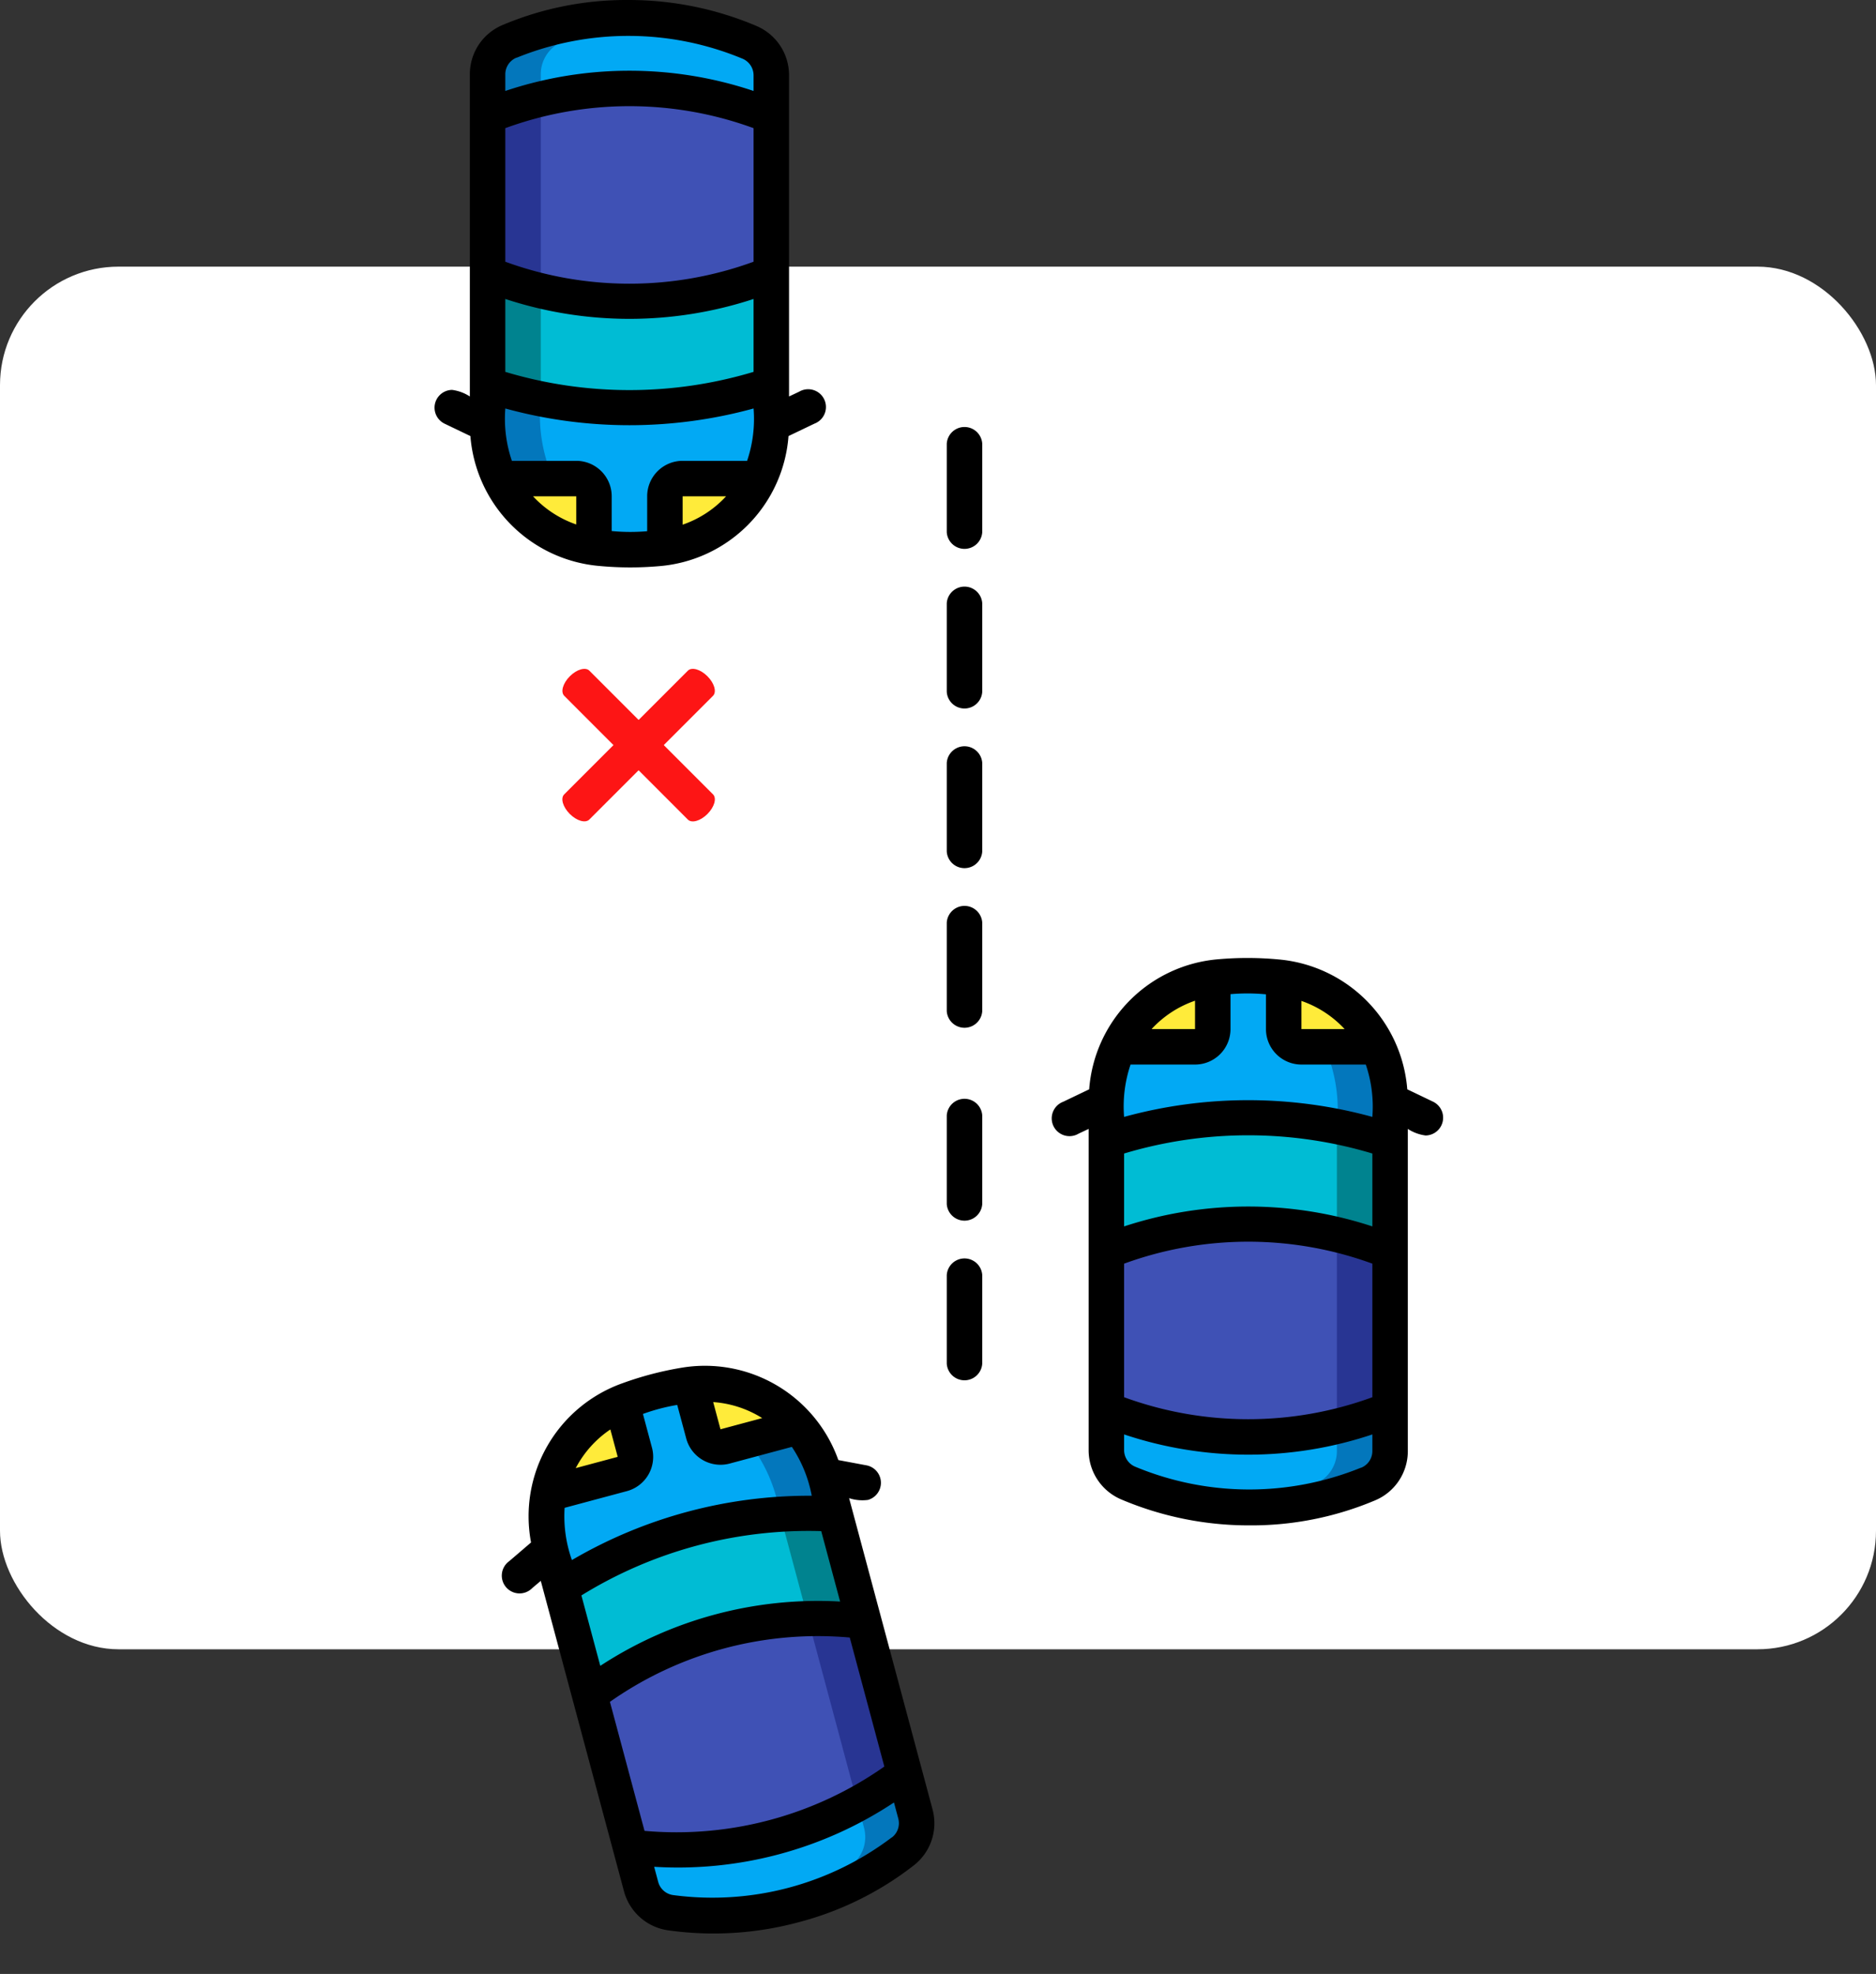 <svg xmlns="http://www.w3.org/2000/svg" width="190" height="199.873" viewBox="0 0 190 199.873">
  <rect x="0" y="0" width="190" height="199.873" fill="#333333" stroke="none"/>
  <g id="Grupo_1065478" data-name="Grupo 1065478" transform="translate(-935 -1553)">
    <rect id="Rectángulo_374123" data-name="Rectángulo 374123" width="190" height="140" rx="12" transform="translate(935 1580)" fill="#fff"/>
    <rect id="Rectángulo_373772" data-name="Rectángulo 373772" width="117.62" height="107.76" transform="translate(971.19 1596.12)" fill="none"/>
    <g id="Grupo_1065475" data-name="Grupo 1065475" transform="translate(0 53.88)">
      <path id="Trazado_796897" data-name="Trazado 796897" d="M352.88,21.211v35.47A3.592,3.592,0,0,1,350.635,60a31.25,31.25,0,0,1-24.264-.09,3.617,3.617,0,0,1-2.227-3.322v-35.4a12.6,12.6,0,0,1,11.53-12.536,29.243,29.243,0,0,1,6.43.108A12.592,12.592,0,0,1,352.88,21.211Z" transform="translate(722.908 1589.386)" fill="#285680"/>
      <path id="Trazado_796898" data-name="Trazado 796898" d="M352.88,21.211v35.47A3.592,3.592,0,0,1,350.635,60a31.25,31.25,0,0,1-24.264-.09,3.617,3.617,0,0,1-2.227-3.322v-35.4a12.6,12.6,0,0,1,11.53-12.536,29.243,29.243,0,0,1,6.43.108A12.592,12.592,0,0,1,352.88,21.211Z" transform="translate(722.908 1589.386)" fill="#02a9f4"/>
      <path id="Trazado_796899" data-name="Trazado 796899" d="M397.278,212.825v5.155a3.592,3.592,0,0,1-2.245,3.322,31.206,31.206,0,0,1-14.655,2.281,31.715,31.715,0,0,0,9.267-2.281,3.592,3.592,0,0,0,2.245-3.322v-2.532a33.024,33.024,0,0,0,4.364-1.311A1.454,1.454,0,0,0,397.278,212.825Z" transform="translate(678.509 1428.088)" fill="#0377bc"/>
      <path id="Trazado_796900" data-name="Trazado 796900" d="M397.548,21.019V25.8a1.274,1.274,0,0,0-1.024-1.1,36.749,36.749,0,0,0-4.364-1.1,15.845,15.845,0,0,0-1.257-8.064A12.644,12.644,0,0,0,380.72,8.483a18.578,18.578,0,0,1,5.388,0A12.613,12.613,0,0,1,397.548,21.019Z" transform="translate(678.239 1589.577)" fill="#0377bc"/>
      <path id="Trazado_796901" data-name="Trazado 796901" d="M352.88,131.74v14.152a1.454,1.454,0,0,1-1.024,1.311,38.614,38.614,0,0,1-26.688,0,1.454,1.454,0,0,1-1.024-1.311V131.74a1.454,1.454,0,0,1,1.024-1.311,38.612,38.612,0,0,1,26.688,0A1.454,1.454,0,0,1,352.88,131.74Z" transform="translate(722.908 1495.021)" fill="#3f51b5"/>
      <path id="Trazado_796902" data-name="Trazado 796902" d="M440.465,135.746V149.9a1.454,1.454,0,0,1-1.024,1.311,33.016,33.016,0,0,1-4.364,1.311v-19.4a28.927,28.927,0,0,1,3.646,1.06C439.614,134.439,440.465,134.82,440.465,135.746Z" transform="translate(635.323 1491.014)" fill="#283593"/>
      <path id="Trazado_796903" data-name="Trazado 796903" d="M352.88,79.878V91.264a1.454,1.454,0,0,0-1.024-1.311,38.506,38.506,0,0,0-25.97-.252c-.9.255-1.742.636-1.742,1.563V79.878a1.273,1.273,0,0,1,1.024-1.1,45.569,45.569,0,0,1,26.688,0,1.273,1.273,0,0,1,1.024,1.1" transform="translate(722.908 1535.496)" fill="#00bcd4"/>
      <path id="Trazado_796904" data-name="Trazado 796904" d="M440.465,83.261V94.648a1.454,1.454,0,0,0-1.024-1.311,38.973,38.973,0,0,0-4.364-1.329V81.07a36.625,36.625,0,0,1,4.364,1.1,1.273,1.273,0,0,1,1.024,1.1" transform="translate(635.323 1532.112)" fill="#00838f"/>
      <path id="Trazado_796905" data-name="Trazado 796905" d="M339.635,9.647v5.172a1.8,1.8,0,0,1-1.8,1.8h-7.723a12.464,12.464,0,0,1,9.519-6.968" transform="translate(718.193 1588.504)" fill="#ffeb3a"/>
      <path id="Trazado_796906" data-name="Trazado 796906" d="M418.995,16.615h-7.723a1.8,1.8,0,0,1-1.8-1.8V9.647a12.606,12.606,0,0,1,9.519,6.968" transform="translate(655.536 1588.504)" fill="#ffeb3a"/>
      <path id="Trazado_796910" data-name="Trazado 796910" d="M318.037,57.453a32.21,32.21,0,0,0,12.714-2.514,5.4,5.4,0,0,0,3.358-4.991V17.308a4.313,4.313,0,0,0,1.8.666,1.8,1.8,0,0,0,.776-3.412L334.054,13.3A14.335,14.335,0,0,0,321.035.149a33.617,33.617,0,0,0-6.088-.023A14.292,14.292,0,0,0,301.836,13.3l-2.626,1.257a1.8,1.8,0,1,0,1.552,3.233l1.02-.481V49.86a5.409,5.409,0,0,0,3.314,4.971A33.061,33.061,0,0,0,318.037,57.453Zm-12.663-26.5a36.636,36.636,0,0,1,25.144,0V44.477a36.616,36.616,0,0,1-25.144,0Zm25.144-3.772a40.275,40.275,0,0,0-25.144,0V19.8a43.745,43.745,0,0,1,25.144,0Zm-1.142,24.425a30.081,30.081,0,0,1-22.872-.092,1.825,1.825,0,0,1-1.13-1.656V48.244a39.6,39.6,0,0,0,25.144,0V49.95a1.817,1.817,0,0,1-1.142,1.668ZM327.707,7.2h-4.373V4.348a10.751,10.751,0,0,1,4.373,2.85m-7.965-3.516V7.2a3.592,3.592,0,0,0,3.592,3.592h6.519a13.226,13.226,0,0,1,.664,5.3,47.538,47.538,0,0,0-25.144,0,13.229,13.229,0,0,1,.655-5.3h6.528A3.592,3.592,0,0,0,316.15,7.2V3.666a19.707,19.707,0,0,1,3.592.016m-7.184.643V7.2h-4.4a10.7,10.7,0,0,1,4.4-2.873" transform="translate(743.474 1596.121)"/>
    </g>
    <path id="Trazado_796911" data-name="Trazado 796911" d="M250.935,1.8a1.8,1.8,0,0,0-3.592,0v8.98a1.8,1.8,0,0,0,3.592,0Z" transform="translate(783.545 1596.117)"/>
    <path id="Trazado_796912" data-name="Trazado 796912" d="M250.935,78.6a1.8,1.8,0,0,0-3.592,0v8.98a1.8,1.8,0,0,0,3.592,0Z" transform="translate(783.545 1535.48)"/>
    <path id="Trazado_796913" data-name="Trazado 796913" d="M250.935,155.4a1.8,1.8,0,0,0-3.592,0v8.98a1.8,1.8,0,0,0,3.592,0Z" transform="translate(783.545 1474.845)"/>
    <path id="Trazado_796914" data-name="Trazado 796914" d="M250.935,232.2a1.8,1.8,0,0,0-3.592,0v8.98a1.8,1.8,0,0,0,3.592,0Z" transform="translate(783.545 1414.208)"/>
    <path id="Trazado_796915" data-name="Trazado 796915" d="M250.935,377.267a1.8,1.8,0,0,0-3.592,0v8.98a1.8,1.8,0,0,0,3.592,0Z" transform="translate(783.545 1288.673)"/>
    <path id="Trazado_796916" data-name="Trazado 796916" d="M250.935,454.067a1.8,1.8,0,0,0-3.592,0v8.98a1.8,1.8,0,0,0,3.592,0Z" transform="translate(783.545 1228.037)"/>
    <rect id="Rectángulo_373779" data-name="Rectángulo 373779" width="102.338" height="107.759" transform="translate(978.831 1596.12)" fill="none"/>
    <g id="Grupo_1065476" data-name="Grupo 1065476" transform="matrix(0.966, -0.259, 0.259, 0.966, -437.826, 425.22)">
      <path id="Trazado_796897-2" data-name="Trazado 796897" d="M352.88,21.211v35.47A3.592,3.592,0,0,1,350.635,60a31.25,31.25,0,0,1-24.264-.09,3.617,3.617,0,0,1-2.227-3.322v-35.4a12.6,12.6,0,0,1,11.53-12.536,29.243,29.243,0,0,1,6.43.108A12.592,12.592,0,0,1,352.88,21.211Z" transform="translate(722.908 1589.386)" fill="#285680"/>
      <path id="Trazado_796898-2" data-name="Trazado 796898" d="M352.88,21.211v35.47A3.592,3.592,0,0,1,350.635,60a31.25,31.25,0,0,1-24.264-.09,3.617,3.617,0,0,1-2.227-3.322v-35.4a12.6,12.6,0,0,1,11.53-12.536,29.243,29.243,0,0,1,6.43.108A12.592,12.592,0,0,1,352.88,21.211Z" transform="translate(722.908 1589.386)" fill="#02a9f4"/>
      <path id="Trazado_796899-2" data-name="Trazado 796899" d="M397.278,212.825v5.155a3.592,3.592,0,0,1-2.245,3.322,31.206,31.206,0,0,1-14.655,2.281,31.715,31.715,0,0,0,9.267-2.281,3.592,3.592,0,0,0,2.245-3.322v-2.532a33.024,33.024,0,0,0,4.364-1.311A1.454,1.454,0,0,0,397.278,212.825Z" transform="translate(678.509 1428.088)" fill="#0377bc"/>
      <path id="Trazado_796900-2" data-name="Trazado 796900" d="M397.548,21.019V25.8a1.274,1.274,0,0,0-1.024-1.1,36.749,36.749,0,0,0-4.364-1.1,15.845,15.845,0,0,0-1.257-8.064A12.644,12.644,0,0,0,380.72,8.483a18.578,18.578,0,0,1,5.388,0A12.613,12.613,0,0,1,397.548,21.019Z" transform="translate(678.239 1589.577)" fill="#0377bc"/>
      <path id="Trazado_796901-2" data-name="Trazado 796901" d="M352.88,131.74v14.152a1.454,1.454,0,0,1-1.024,1.311,38.614,38.614,0,0,1-26.688,0,1.454,1.454,0,0,1-1.024-1.311V131.74a1.454,1.454,0,0,1,1.024-1.311,38.612,38.612,0,0,1,26.688,0A1.454,1.454,0,0,1,352.88,131.74Z" transform="translate(722.908 1495.021)" fill="#3f51b5"/>
      <path id="Trazado_796902-2" data-name="Trazado 796902" d="M440.465,135.746V149.9a1.454,1.454,0,0,1-1.024,1.311,33.016,33.016,0,0,1-4.364,1.311v-19.4a28.927,28.927,0,0,1,3.646,1.06C439.614,134.439,440.465,134.82,440.465,135.746Z" transform="translate(635.323 1491.014)" fill="#283593"/>
      <path id="Trazado_796903-2" data-name="Trazado 796903" d="M352.88,79.878V91.264a1.454,1.454,0,0,0-1.024-1.311,38.506,38.506,0,0,0-25.97-.252c-.9.255-1.742.636-1.742,1.563V79.878a1.273,1.273,0,0,1,1.024-1.1,45.569,45.569,0,0,1,26.688,0,1.273,1.273,0,0,1,1.024,1.1" transform="translate(722.908 1535.496)" fill="#00bcd4"/>
      <path id="Trazado_796904-2" data-name="Trazado 796904" d="M440.465,83.261V94.648a1.454,1.454,0,0,0-1.024-1.311,38.973,38.973,0,0,0-4.364-1.329V81.07a36.625,36.625,0,0,1,4.364,1.1,1.273,1.273,0,0,1,1.024,1.1" transform="translate(635.323 1532.112)" fill="#00838f"/>
      <path id="Trazado_796905-2" data-name="Trazado 796905" d="M339.635,9.647v5.172a1.8,1.8,0,0,1-1.8,1.8h-7.723a12.464,12.464,0,0,1,9.519-6.968" transform="translate(718.193 1588.504)" fill="#ffeb3a"/>
      <path id="Trazado_796906-2" data-name="Trazado 796906" d="M418.995,16.615h-7.723a1.8,1.8,0,0,1-1.8-1.8V9.647a12.606,12.606,0,0,1,9.519,6.968" transform="translate(655.536 1588.504)" fill="#ffeb3a"/>
      <path id="Trazado_796910-2" data-name="Trazado 796910" d="M318.037,57.453a32.21,32.21,0,0,0,12.714-2.514,5.4,5.4,0,0,0,3.358-4.991V17.308a4.313,4.313,0,0,0,1.8.666,1.8,1.8,0,0,0,.776-3.412L334.054,13.3A14.335,14.335,0,0,0,321.035.149a33.617,33.617,0,0,0-6.088-.023A14.292,14.292,0,0,0,301.836,13.3l-2.626,1.257a1.8,1.8,0,1,0,1.552,3.233l1.02-.481V49.86a5.409,5.409,0,0,0,3.314,4.971A33.061,33.061,0,0,0,318.037,57.453Zm-12.663-26.5a36.636,36.636,0,0,1,25.144,0V44.477a36.616,36.616,0,0,1-25.144,0Zm25.144-3.772a40.275,40.275,0,0,0-25.144,0V19.8a43.745,43.745,0,0,1,25.144,0Zm-1.142,24.425a30.081,30.081,0,0,1-22.872-.092,1.825,1.825,0,0,1-1.13-1.656V48.244a39.6,39.6,0,0,0,25.144,0V49.95a1.817,1.817,0,0,1-1.142,1.668ZM327.707,7.2h-4.373V4.348a10.751,10.751,0,0,1,4.373,2.85m-7.965-3.516V7.2a3.592,3.592,0,0,0,3.592,3.592h6.519a13.226,13.226,0,0,1,.664,5.3,47.538,47.538,0,0,0-25.144,0,13.229,13.229,0,0,1,.655-5.3h6.528A3.592,3.592,0,0,0,316.15,7.2V3.666a19.707,19.707,0,0,1,3.592.016m-7.184.643V7.2h-4.4a10.7,10.7,0,0,1,4.4-2.873" transform="translate(743.474 1596.121)"/>
    </g>
    <path id="Trazado_797176" data-name="Trazado 797176" d="M250.935,131.746c0-.552-.8-1-1.8-1s-1.8.447-1.8,1v17.716c0,.552.8,1,1.8,1s1.8-.447,1.8-1Z" transform="translate(922.934 1352.859) rotate(45)" fill="#fd1515"/>
    <g id="Grupo_1065477" data-name="Grupo 1065477" transform="translate(2060.169 3206.575) rotate(180)">
      <path id="Trazado_796897-3" data-name="Trazado 796897" d="M352.88,21.211v35.47A3.592,3.592,0,0,1,350.635,60a31.25,31.25,0,0,1-24.264-.09,3.617,3.617,0,0,1-2.227-3.322v-35.4a12.6,12.6,0,0,1,11.53-12.536,29.243,29.243,0,0,1,6.43.108A12.592,12.592,0,0,1,352.88,21.211Z" transform="translate(722.908 1589.386)" fill="#285680"/>
      <path id="Trazado_796898-3" data-name="Trazado 796898" d="M352.88,21.211v35.47A3.592,3.592,0,0,1,350.635,60a31.25,31.25,0,0,1-24.264-.09,3.617,3.617,0,0,1-2.227-3.322v-35.4a12.6,12.6,0,0,1,11.53-12.536,29.243,29.243,0,0,1,6.43.108A12.592,12.592,0,0,1,352.88,21.211Z" transform="translate(722.908 1589.386)" fill="#02a9f4"/>
      <path id="Trazado_796899-3" data-name="Trazado 796899" d="M397.278,212.825v5.155a3.592,3.592,0,0,1-2.245,3.322,31.206,31.206,0,0,1-14.655,2.281,31.715,31.715,0,0,0,9.267-2.281,3.592,3.592,0,0,0,2.245-3.322v-2.532a33.024,33.024,0,0,0,4.364-1.311A1.454,1.454,0,0,0,397.278,212.825Z" transform="translate(678.509 1428.088)" fill="#0377bc"/>
      <path id="Trazado_796900-3" data-name="Trazado 796900" d="M397.548,21.019V25.8a1.274,1.274,0,0,0-1.024-1.1,36.749,36.749,0,0,0-4.364-1.1,15.845,15.845,0,0,0-1.257-8.064A12.644,12.644,0,0,0,380.72,8.483a18.578,18.578,0,0,1,5.388,0A12.613,12.613,0,0,1,397.548,21.019Z" transform="translate(678.239 1589.577)" fill="#0377bc"/>
      <path id="Trazado_796901-3" data-name="Trazado 796901" d="M352.88,131.74v14.152a1.454,1.454,0,0,1-1.024,1.311,38.614,38.614,0,0,1-26.688,0,1.454,1.454,0,0,1-1.024-1.311V131.74a1.454,1.454,0,0,1,1.024-1.311,38.612,38.612,0,0,1,26.688,0A1.454,1.454,0,0,1,352.88,131.74Z" transform="translate(722.908 1495.021)" fill="#3f51b5"/>
      <path id="Trazado_796902-3" data-name="Trazado 796902" d="M440.465,135.746V149.9a1.454,1.454,0,0,1-1.024,1.311,33.016,33.016,0,0,1-4.364,1.311v-19.4a28.927,28.927,0,0,1,3.646,1.06C439.614,134.439,440.465,134.82,440.465,135.746Z" transform="translate(635.323 1491.014)" fill="#283593"/>
      <path id="Trazado_796903-3" data-name="Trazado 796903" d="M352.88,79.878V91.264a1.454,1.454,0,0,0-1.024-1.311,38.506,38.506,0,0,0-25.97-.252c-.9.255-1.742.636-1.742,1.563V79.878a1.273,1.273,0,0,1,1.024-1.1,45.569,45.569,0,0,1,26.688,0,1.273,1.273,0,0,1,1.024,1.1" transform="translate(722.908 1535.496)" fill="#00bcd4"/>
      <path id="Trazado_796904-3" data-name="Trazado 796904" d="M440.465,83.261V94.648a1.454,1.454,0,0,0-1.024-1.311,38.973,38.973,0,0,0-4.364-1.329V81.07a36.625,36.625,0,0,1,4.364,1.1,1.273,1.273,0,0,1,1.024,1.1" transform="translate(635.323 1532.112)" fill="#00838f"/>
      <path id="Trazado_796905-3" data-name="Trazado 796905" d="M339.635,9.647v5.172a1.8,1.8,0,0,1-1.8,1.8h-7.723a12.464,12.464,0,0,1,9.519-6.968" transform="translate(718.193 1588.504)" fill="#ffeb3a"/>
      <path id="Trazado_796906-3" data-name="Trazado 796906" d="M418.995,16.615h-7.723a1.8,1.8,0,0,1-1.8-1.8V9.647a12.606,12.606,0,0,1,9.519,6.968" transform="translate(655.536 1588.504)" fill="#ffeb3a"/>
      <path id="Trazado_796910-3" data-name="Trazado 796910" d="M318.037,57.453a32.21,32.21,0,0,0,12.714-2.514,5.4,5.4,0,0,0,3.358-4.991V17.308a4.313,4.313,0,0,0,1.8.666,1.8,1.8,0,0,0,.776-3.412L334.054,13.3A14.335,14.335,0,0,0,321.035.149a33.617,33.617,0,0,0-6.088-.023A14.292,14.292,0,0,0,301.836,13.3l-2.626,1.257a1.8,1.8,0,1,0,1.552,3.233l1.02-.481V49.86a5.409,5.409,0,0,0,3.314,4.971A33.061,33.061,0,0,0,318.037,57.453Zm-12.663-26.5a36.636,36.636,0,0,1,25.144,0V44.477a36.616,36.616,0,0,1-25.144,0Zm25.144-3.772a40.275,40.275,0,0,0-25.144,0V19.8a43.745,43.745,0,0,1,25.144,0Zm-1.142,24.425a30.081,30.081,0,0,1-22.872-.092,1.825,1.825,0,0,1-1.13-1.656V48.244a39.6,39.6,0,0,0,25.144,0V49.95a1.817,1.817,0,0,1-1.142,1.668ZM327.707,7.2h-4.373V4.348a10.751,10.751,0,0,1,4.373,2.85m-7.965-3.516V7.2a3.592,3.592,0,0,0,3.592,3.592h6.519a13.226,13.226,0,0,1,.664,5.3,47.538,47.538,0,0,0-25.144,0,13.229,13.229,0,0,1,.655-5.3h6.528A3.592,3.592,0,0,0,316.15,7.2V3.666a19.707,19.707,0,0,1,3.592.016m-7.184.643V7.2h-4.4a10.7,10.7,0,0,1,4.4-2.873" transform="translate(743.474 1596.121)"/>
    </g>
    <path id="Trazado_797177" data-name="Trazado 797177" d="M3.592,18.715c0,.552-.8,1-1.8,1s-1.8-.447-1.8-1V1C0,.447.8,0,1.8,0s1.8.447,1.8,1Z" transform="translate(1007.92 1634.15) rotate(135)" fill="#fd1515"/>
  </g>
</svg>
